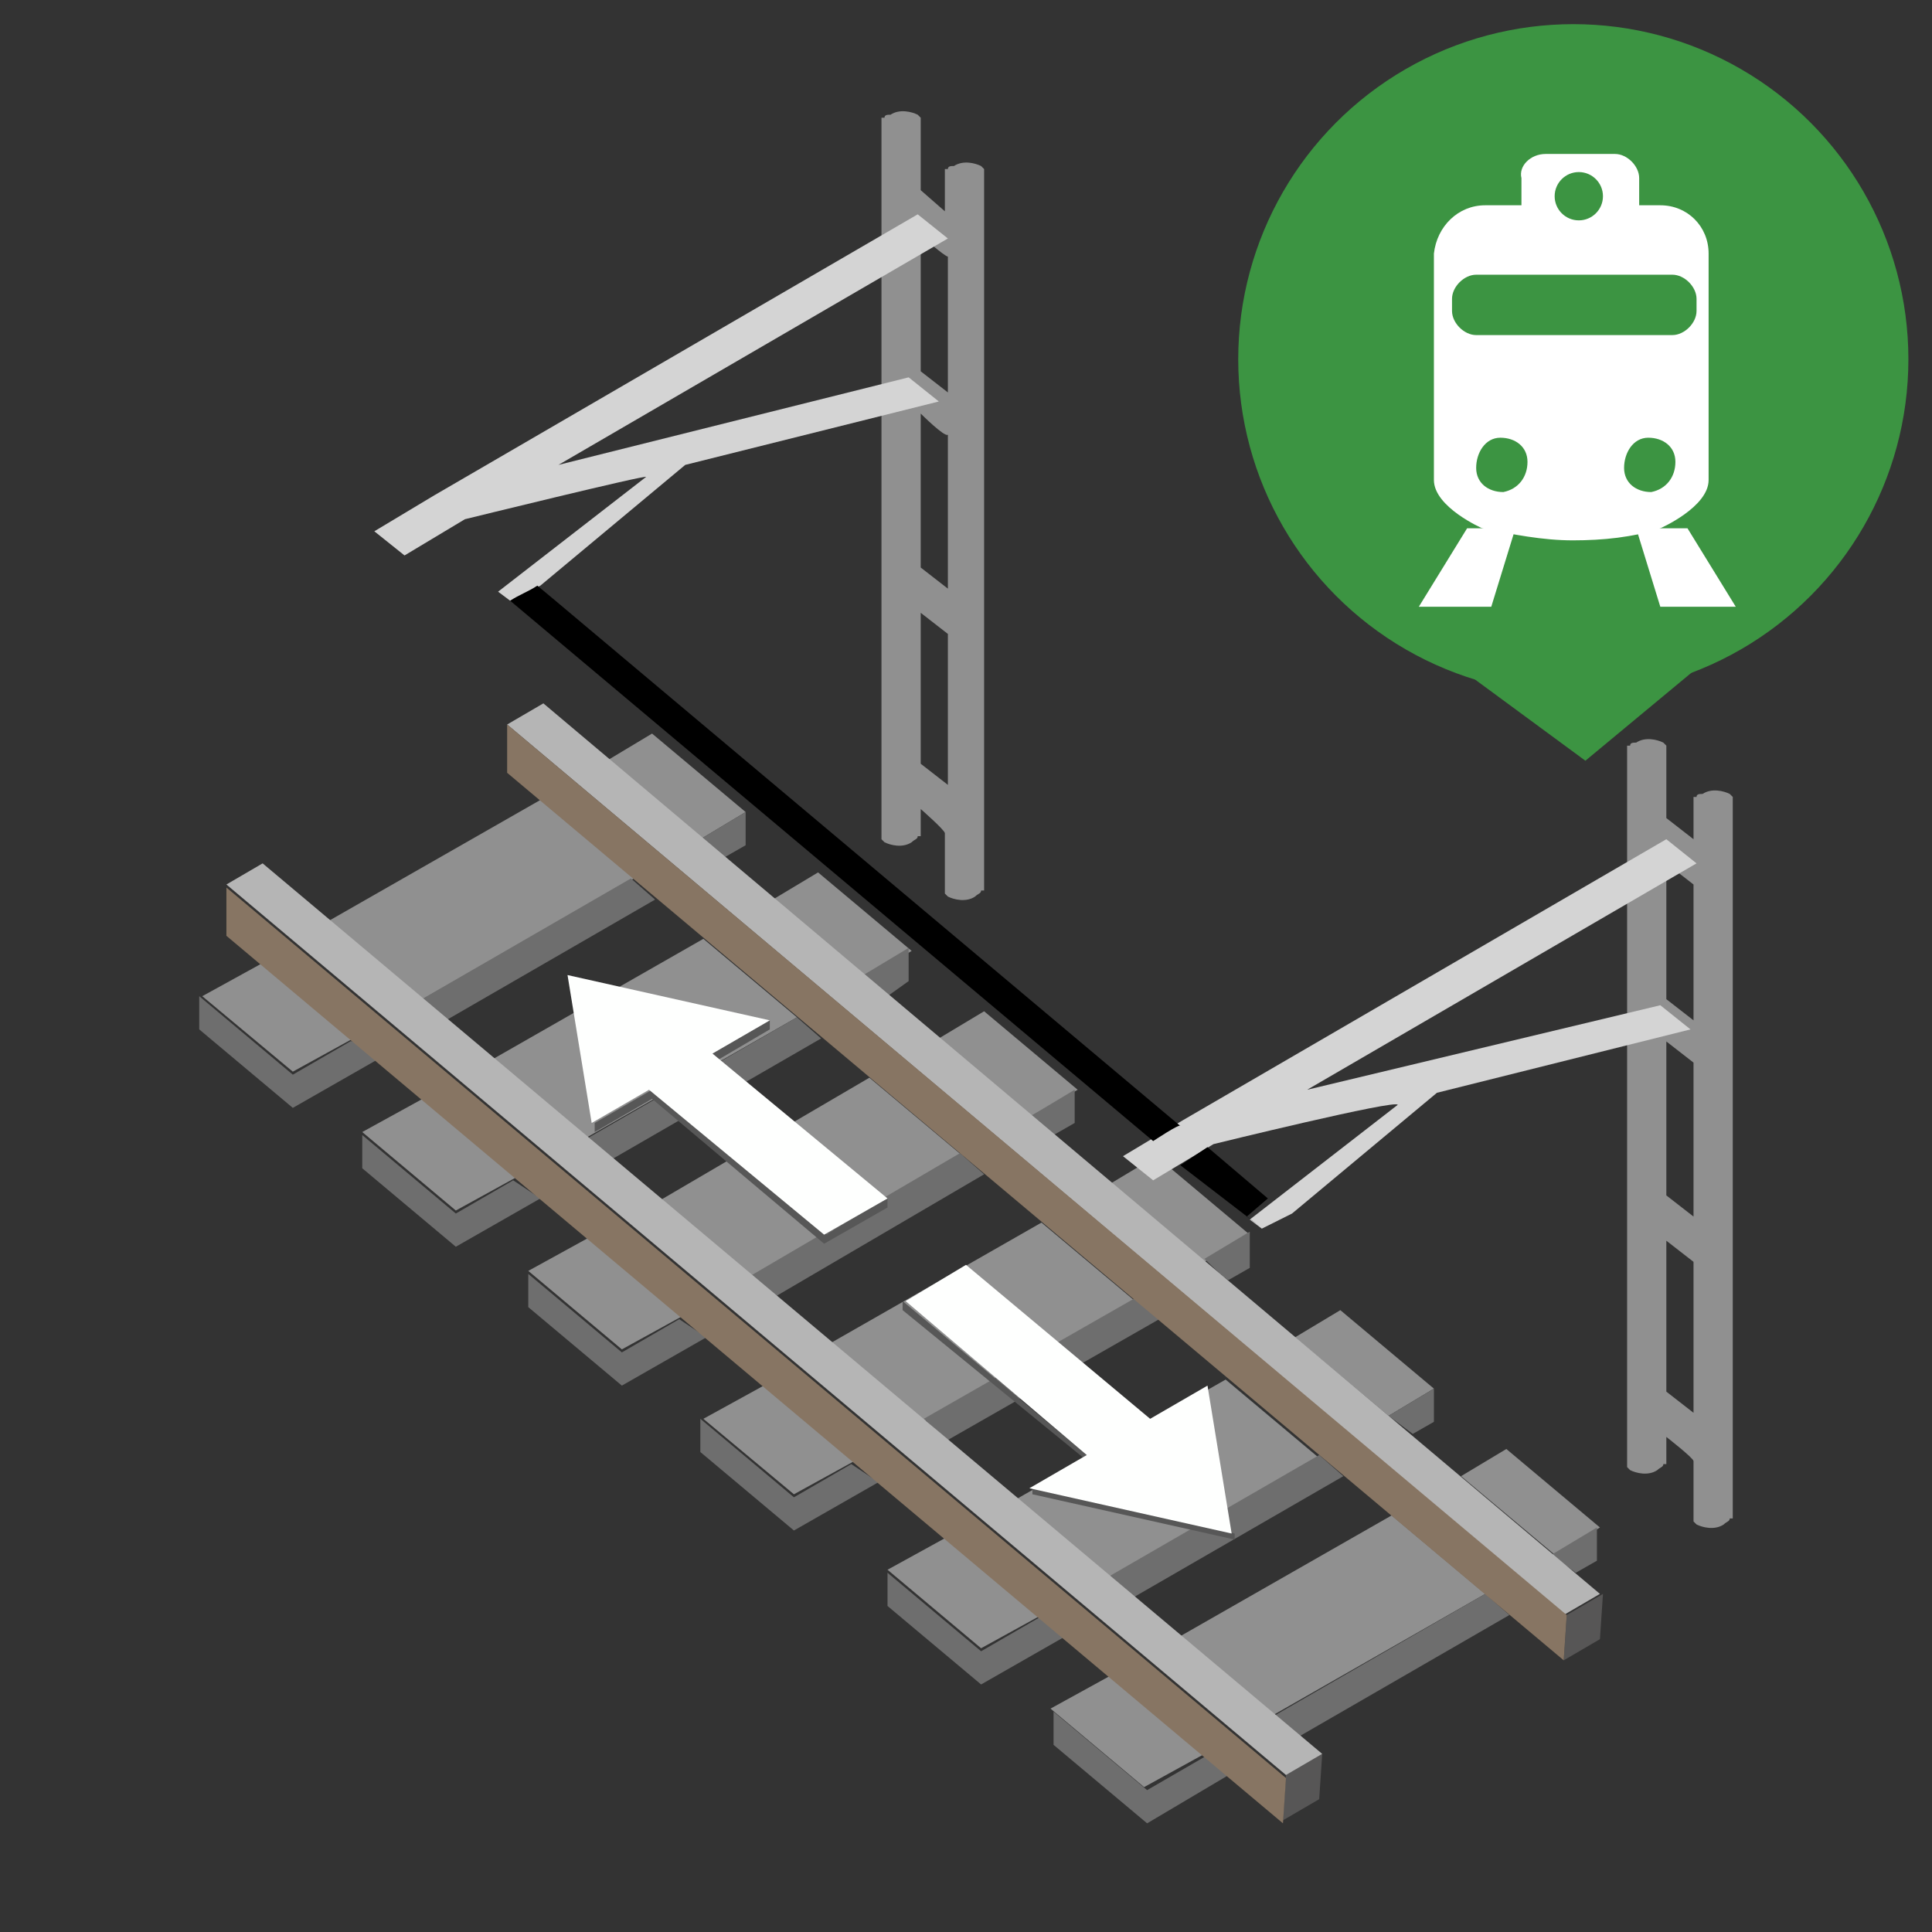 <?xml version="1.0" encoding="utf-8"?>
<!-- Generator: Adobe Illustrator 25.2.0, SVG Export Plug-In . SVG Version: 6.00 Build 0)  -->
<svg version="1.1" id="Layer_1" xmlns="http://www.w3.org/2000/svg" xmlns:xlink="http://www.w3.org/1999/xlink" x="0px" y="0px"
	 viewBox="0 0 64 64" style="enable-background:new 0 0 64 64;" xml:space="preserve">
<rect x="0" y="0" width="64" height="64" fill="#333333" stroke="none"/>
<style type="text/css">
	.st0{fill-rule:evenodd;clip-rule:evenodd;fill:#909090;}
	.st1{fill-rule:evenodd;clip-rule:evenodd;fill:#6E6E6E;}
	.st2{fill-rule:evenodd;clip-rule:evenodd;fill:#575656;}
	.st3{fill-rule:evenodd;clip-rule:evenodd;fill:#B5B5B5;}
	.st4{fill-rule:evenodd;clip-rule:evenodd;fill:#575757;}
	.st5{fill-rule:evenodd;clip-rule:evenodd;fill:#D4D4D4;}
	.st6{fill-rule:evenodd;clip-rule:evenodd;fill:#FEFFFE;}
	.st7{fill-rule:evenodd;clip-rule:evenodd;fill:#877563;}
	.st8{fill-rule:evenodd;clip-rule:evenodd;}
	.st9{fill:#3C9442;}
	.st10{fill:#FFFFFF;}
</style>
<g id="grey">
	<path class="st0" d="M10.9,30.5l7-4l3.1,2.6l-7,4L10.9,30.5z M16.3,35.1l7-4l3.1,2.6l-7,4C19.4,37.7,16.3,35.1,16.3,35.1z
		 M20.1,25.2l1.5-0.9l3.1,2.6l-1.5,0.9C23.2,27.8,20.1,25.2,20.1,25.2z M25.6,29.8l1.5-0.9l3.1,2.6l-1.5,0.9
		C28.6,32.3,25.6,29.8,25.6,29.8z M31.1,34.4l1.5-0.9l3.1,2.6L34.1,37L31.1,34.4z M36.8,39.2l1.5-0.9l3.1,2.6l-1.5,0.9L36.8,39.2z
		 M37.6,43.1l-7,4l-3.1-2.6l7-4L37.6,43.1z M28.3,48.4l-2,1.1l-3-2.5l2-1.1L28.3,48.4z M22.6,43.6l-2,1.1l-3.1-2.6l2-1.1L22.6,43.6z
		 M21.8,39.8l7-4.1l3.1,2.6l-7,4.1C24.8,42.3,21.8,39.8,21.8,39.8z M11.7,34.4l-2,1.1l-3-2.5l2-1.1C8.6,31.8,11.7,34.4,11.7,34.4z
		 M17.1,39l-2,1.1L12,37.5l2-1.1L17.1,39z M34.5,53.5l-2,1.1L29.4,52l2-1.1L34.5,53.5z M33.6,49.7l7-4l3.1,2.6l-7,4L33.6,49.7z
		 M39.1,54.2l7-4l3.1,2.6l-7,4L39.1,54.2z M42.9,44.3l1.5-0.9l3.1,2.6L46,46.9L42.9,44.3z M48.4,48.9l1.5-0.9l3.1,2.6l-1.5,0.9
		L48.4,48.9z M39.9,58.1l-2,1.1l-3.1-2.6l2-1.1C36.9,55.5,39.9,58.1,39.9,58.1z"/>
	<path class="st1" d="M38.4,43.7l-7,4L30.6,47l7-4L38.4,43.7z M29.1,49.1l-2.8,1.6l-3.1-2.6V47l3.1,2.6l1.9-1.1L29.1,49.1z
		 M23.4,44.3l-2.8,1.6l-3.1-2.6v-1.1l3.1,2.6l1.9-1.1L23.4,44.3z M24.8,42.3l7-4.1l0.8,0.7l-7,4.1C25.6,43,24.8,42.3,24.8,42.3z
		 M12.5,35.1l-2.8,1.6l-3.1-2.6V33l3.1,2.6l1.9-1.1C11.7,34.4,12.5,35.1,12.5,35.1z M17.9,39.7l-2.8,1.6L12,38.7v-1.1l3.1,2.6
		l1.9-1.1L17.9,39.7z M13.8,33.2l7.1-4.1l0.8,0.7l-7.1,4.1C14.6,33.8,13.8,33.2,13.8,33.2z M19.3,37.8l7.1-4.1l0.8,0.7l-7.1,4.1
		L19.3,37.8z M23.2,27.8l1.5-0.9V28L24,28.4L23.2,27.8z M28.6,32.3l1.5-0.9v1.1L29.4,33L28.6,32.3z M34.1,37l1.5-0.9v1.1l-0.7,0.4
		L34.1,37z M39.9,41.7l1.5-0.9V42l-0.7,0.4C40.6,42.4,39.9,41.7,39.9,41.7z M51.4,51.5l1.5-0.9v1.1l-0.7,0.4L51.4,51.5z M35.3,54.2
		l-2.8,1.6l-3.1-2.6v-1.1l3.1,2.6l1.9-1.1C34.5,53.5,35.3,54.2,35.3,54.2z M40.7,58.8L38,60.4l-3.1-2.6v-1.1l3.1,2.6l1.9-1.1
		C39.9,58.1,40.7,58.8,40.7,58.8z M36.6,52.3l7.1-4.1l0.8,0.7L37.4,53L36.6,52.3z M42.1,56.9l7.1-4.1l0.8,0.7l-7.1,4.1L42.1,56.9z
		 M46,46.9l1.5-0.9v1.1l-0.7,0.4L46,46.9z"/>
	<path class="st2" d="M42.5,60.3l0.1-1.5l1.2-0.7l-0.1,1.5L42.5,60.3L42.5,60.3z M51.8,55l0.1-1.5l1.2-0.7L53,54.3L51.8,55L51.8,55z
		"/>
	<path class="st3" d="M7.5,29.3l1.2-0.7l35.1,29.5l-1.2,0.7L7.5,29.3z M16.8,24l1.2-0.7l35,29.5l-1.2,0.7C51.9,53.5,16.8,24,16.8,24
		z"/>
	<path class="st4" d="M35.9,48.3l-6-4.9v-0.3l6.1,5.1L35.9,48.3z M40.9,50.8V51l-6.7-1.5v-0.2L40.9,50.8z M25.5,33.8v0.3l-1.7,1
		l-0.2-0.2C23.6,34.9,25.5,33.8,25.5,33.8z M29.4,39.7V40l-2.1,1.2l-5.7-4.8l-1.9,1.1v-0.3l0,0l0,0l1.9-1.1l5.8,4.8
		C27.3,40.9,29.4,39.7,29.4,39.7z"/>
	<path class="st0" d="M30.5,26.8v0.9h-0.1c0,0.1-0.1,0.1-0.2,0.2c-0.3,0.2-0.7,0.1-0.9,0l-0.1-0.1l0,0V3.9h0.1
		c0-0.1,0.1-0.1,0.2-0.1c0.3-0.2,0.7-0.1,0.9,0l0.1,0.1l0,0v2.4L31.3,7V5.6h0.1c0-0.1,0.1-0.1,0.2-0.1c0.3-0.2,0.7-0.1,0.9,0
		l0.1,0.1l0,0v23.9h-0.1c0,0.1-0.1,0.1-0.2,0.2c-0.3,0.2-0.7,0.1-0.9,0l-0.1-0.1l0,0v-2C31.3,27.5,30.5,26.8,30.5,26.8z M30.5,7.8
		v4.5l0.9,0.7V8.5C31.3,8.5,30.5,7.8,30.5,7.8z M30.5,13.7v5.1l0.9,0.7v-5.1C31.3,14.5,30.5,13.7,30.5,13.7z M30.5,20.3v5l0.9,0.7
		v-5L30.5,20.3z M55.2,47.6v0.9h-0.1c0,0.1-0.1,0.1-0.2,0.2c-0.3,0.2-0.7,0.1-0.9,0l-0.1-0.1l0,0V24.7H54c0-0.1,0.1-0.1,0.2-0.1
		c0.3-0.2,0.7-0.1,0.9,0l0.1,0.1l0,0v2.4l0.9,0.7v-1.4h0.1c0-0.1,0.1-0.1,0.2-0.1c0.3-0.2,0.7-0.1,0.9,0l0.1,0.1l0,0v23.9h-0.1
		c0,0.1-0.1,0.1-0.2,0.2c-0.3,0.2-0.7,0.1-0.9,0l-0.1-0.1l0,0v-2C56.1,48.3,55.2,47.6,55.2,47.6z M55.2,34.5v5.1l0.9,0.7v-5.1
		L55.2,34.5z M55.2,41.1v5l0.9,0.7v-5L55.2,41.1z M55.2,28.6v4.5l0.9,0.7v-4.5C56.1,29.3,55.2,28.6,55.2,28.6z"/>
	<path class="st5" d="M15.4,17.2l-2,1.2l-1-0.8l2-1.2l16-9.3l1,0.8l-12.9,7.5l11.6-2.9l1,0.8l-8.4,2.1l-4.8,4l-1,0.5l-0.4-0.3
		l4.9-3.8C21.5,15.7,15.4,17.2,15.4,17.2z M40.2,37.9l-2,1.2l-1-0.8l2-1.2l16-9.3l1,0.8l-12.9,7.5L55,33.3l1,0.8l-8.4,2.1l-4.8,4
		l-1,0.5l-0.4-0.3l4.9-3.8C46.3,36.4,40.2,37.9,40.2,37.9z"/>
</g>
<g id="white">
	<path class="st6" d="M27.3,40.9l-5.8-4.8l-1.9,1.1l-0.8-4.9l6.7,1.5l-1.9,1.1l5.8,4.8C29.4,39.7,27.3,40.9,27.3,40.9z M32,41.9
		l6.1,5.1l1.9-1.1l0.8,4.9l-6.7-1.5l1.9-1.1l-6-5.1L32,41.9z"/>
</g>
<g id="brown">
	<path class="st7" d="M7.5,31v-1.6l35.1,29.5l-0.1,1.5L7.5,31z M16.8,25.6V24l35.1,29.5L51.8,55L16.8,25.6z"/>
</g>
<g id="black">
	<path class="st8" d="M38.2,37.8L16.9,19.9c0.3-0.2,0.6-0.3,0.9-0.5l0.6,0.5l20.7,17.4C39.1,37.2,38.2,37.8,38.2,37.8z M41.7,40.6
		L41.7,40.6l-2.6-2L40,38l2,1.7l-0.7,0.6L41.7,40.6z"/>
</g>
<g>
	<g>
		<g id="CargoTrain_Stop_1_">
			<g id="Group_2502_1_" transform="translate(2.218 2)">
				<path id="Path_3054_1_" class="st9" d="M45,19.3l5.3,3.9l4.7-3.9H45z"/>
				<circle id="Ellipse_807_1_" class="st9" cx="49.9" cy="9.9" r="11.1"/>
			</g>
			<path id="Path_1191_1_" class="st10" d="M48.6,17.5L47,20.1h2.4l0.8-2.6H48.6z"/>
			<path id="Path_1190_1_" class="st10" d="M55.9,17.5l1.6,2.6H55l-0.8-2.6H55.9z"/>
			<path id="Path_1192_1_" class="st10" d="M49.2,6.8H55c0.9,0,1.6,0.7,1.6,1.6l0,0v7.5c0,0.9-1.6,1.6-1.6,1.6
				c-0.9,0.3-1.9,0.4-2.9,0.4c-1,0-2-0.2-3-0.4c0,0-1.6-0.7-1.6-1.6V8.4C47.6,7.5,48.3,6.8,49.2,6.8C49.2,6.8,49.2,6.8,49.2,6.8z"/>
			<path id="Path_381_1_" class="st9" d="M49.7,14.5c0.5,0,0.9,0.3,0.9,0.8c0,0,0,0,0,0c0,0.5-0.3,0.9-0.8,1c-0.5,0-0.9-0.3-0.9-0.8
				c0,0,0,0,0,0C48.9,15,49.2,14.5,49.7,14.5z"/>
			<path id="Path_382_1_" class="st9" d="M54.6,14.5c0.5,0,0.9,0.3,0.9,0.8c0,0,0,0,0,0c0,0.5-0.3,0.9-0.8,1c-0.5,0-0.9-0.3-0.9-0.8
				c0,0,0,0,0,0C53.8,15,54.1,14.5,54.6,14.5z"/>
			<path id="Rectangle_861_1_" class="st9" d="M48.9,9.1h6.5c0.4,0,0.8,0.4,0.8,0.8v0.4c0,0.4-0.4,0.8-0.8,0.8h-6.5
				c-0.4,0-0.8-0.4-0.8-0.8V9.9C48.1,9.5,48.5,9.1,48.9,9.1z"/>
			<path id="Rectangle_1799_1_" class="st10" d="M51.2,5.1h2.3c0.4,0,0.8,0.4,0.8,0.8v1.1c0,0.4-0.4,0.8-0.8,0.8h-2.3
				c-0.4,0-0.8-0.4-0.8-0.8V5.9C50.3,5.5,50.7,5.1,51.2,5.1z"/>
			<circle id="Ellipse_464_1_" class="st9" cx="52.3" cy="6.5" r="0.8"/>
		</g>
	</g>
</g>
</svg>
